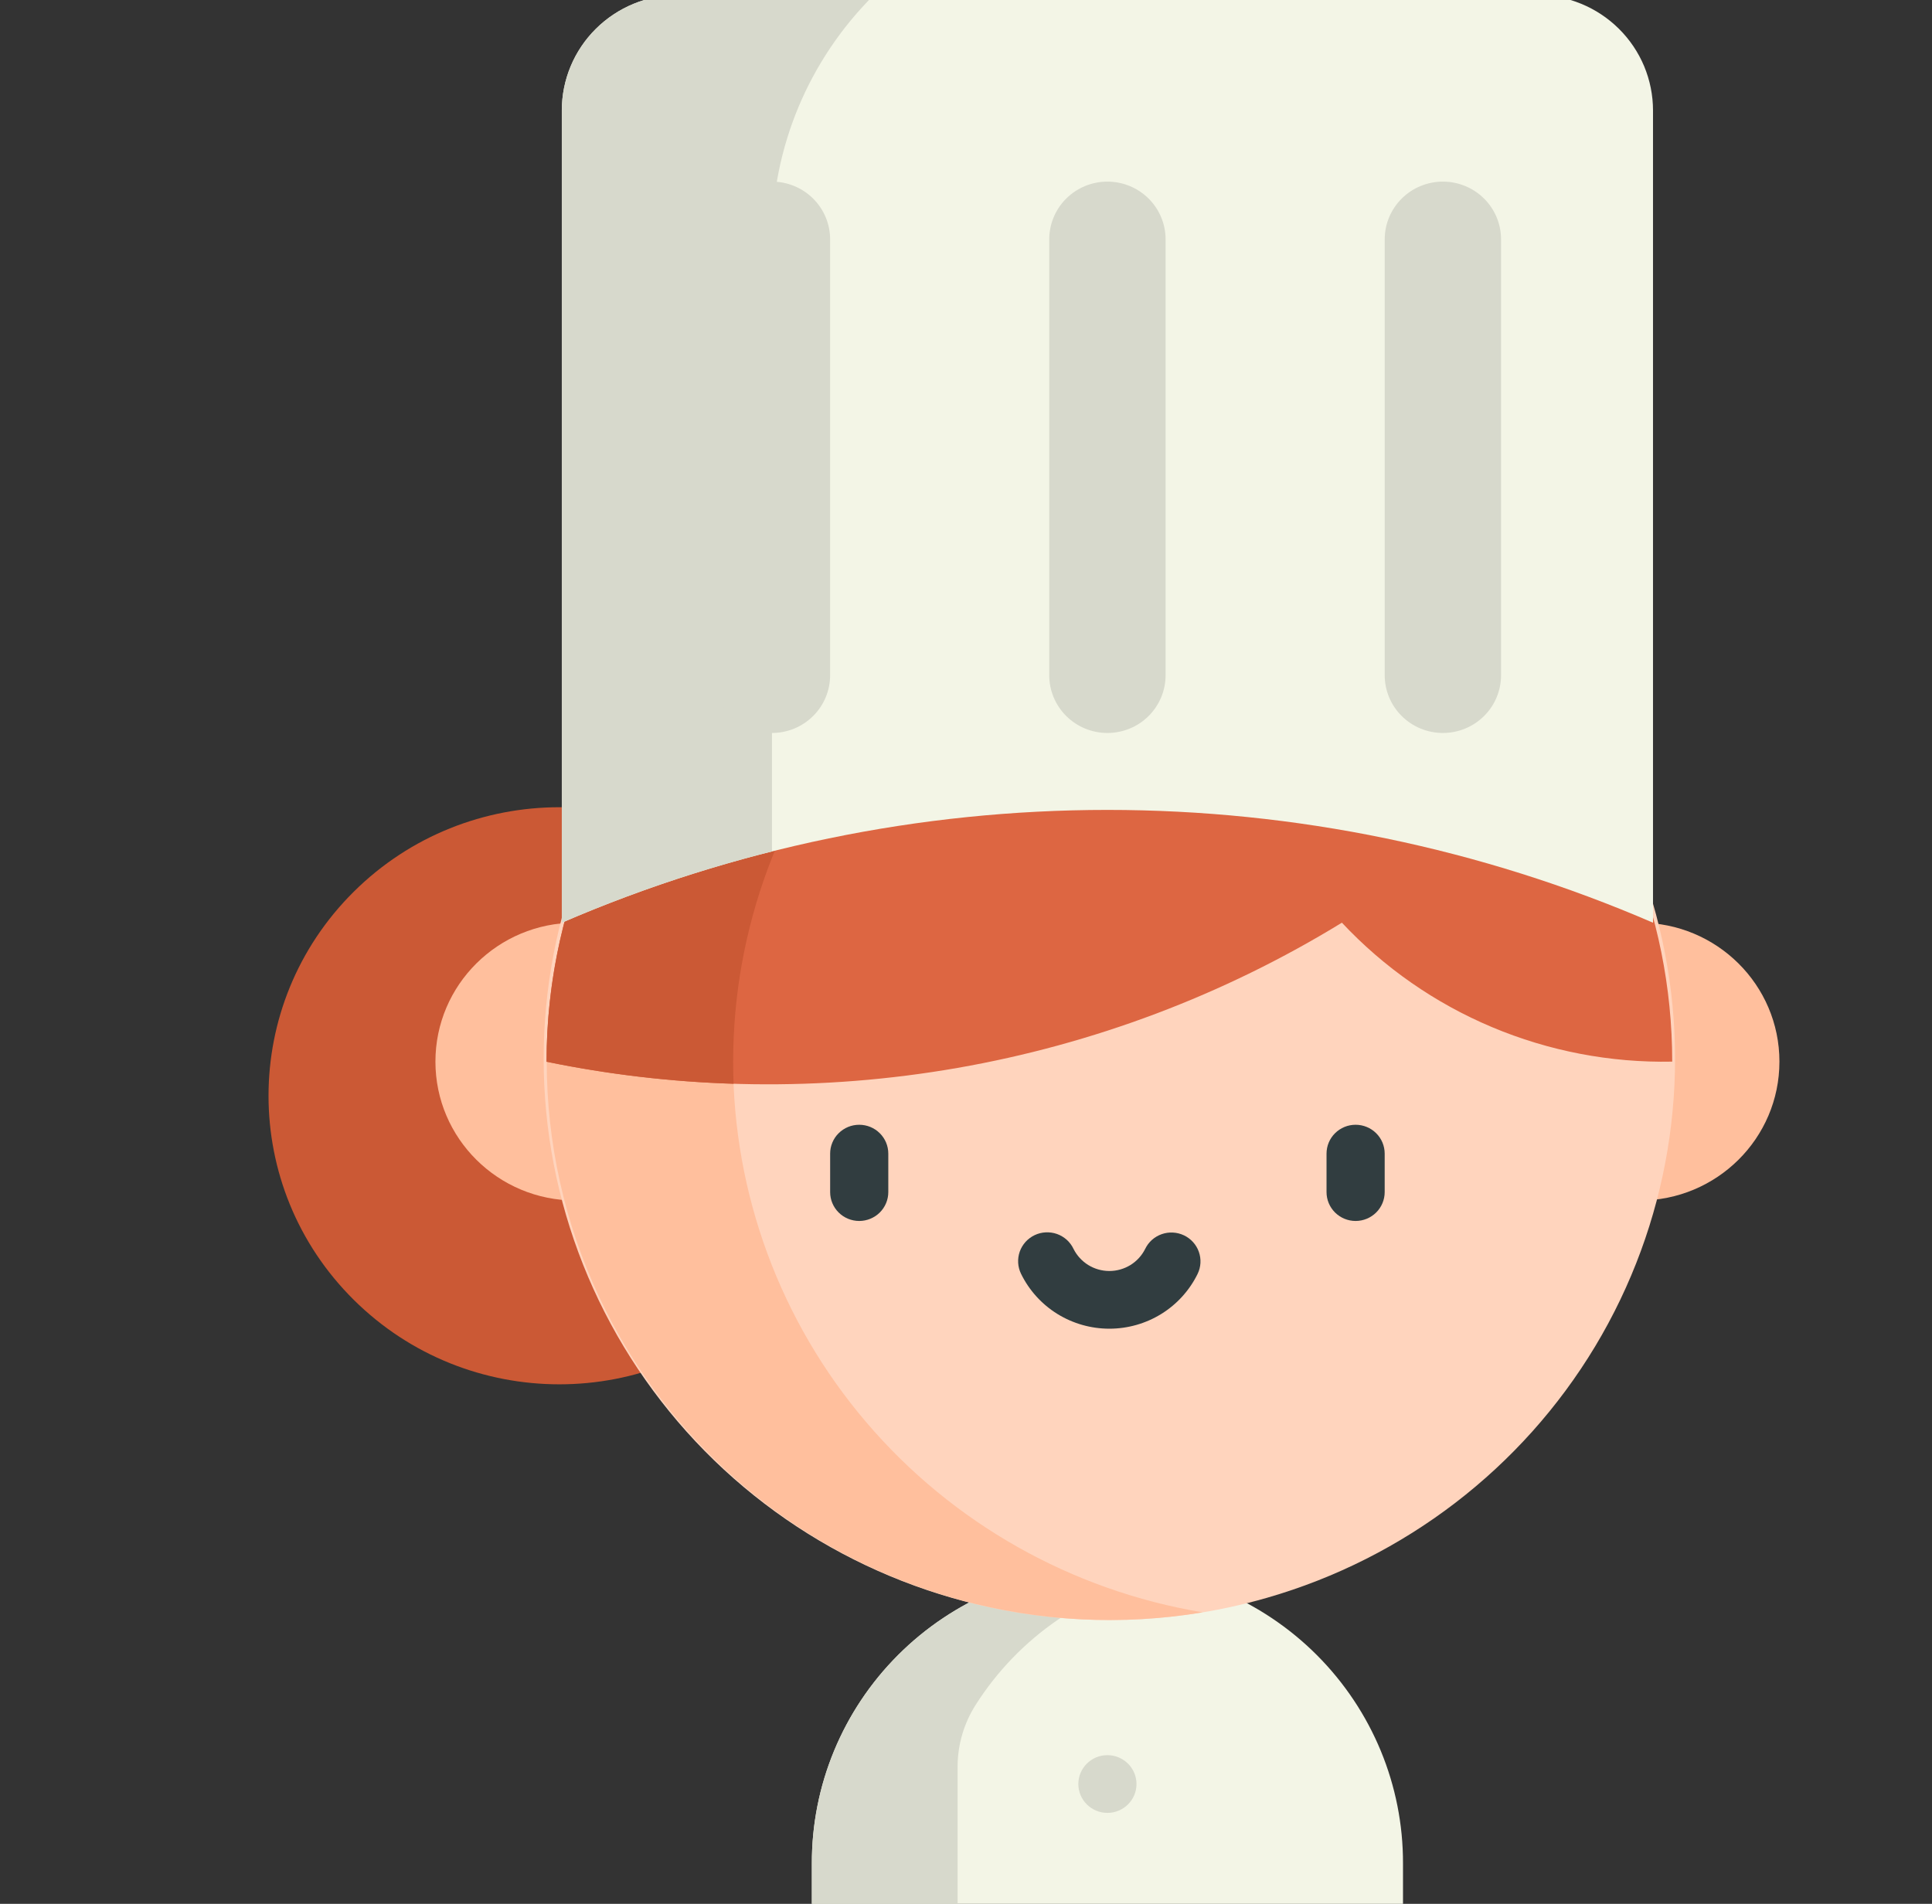 <svg width="69" height="68" viewBox="0 0 69 68" fill="none" xmlns="http://www.w3.org/2000/svg">
<rect x="0" y="0" width="69" height="68" fill="#333333" stroke="none"/>
<g clip-path="url(#clip0_95_1530)">
<path d="M39.551 55.999C36.74 56.014 34.05 57.135 32.072 59.116C30.093 61.097 28.986 63.775 28.995 66.564V68.127H50.107V66.564C50.116 63.775 49.009 61.097 47.031 59.116C45.052 57.135 42.362 56.014 39.551 55.999Z" fill="#F3F5E6"/>
<path d="M39.551 55.999C36.74 56.014 34.05 57.135 32.072 59.116C30.093 61.097 28.986 63.775 28.995 66.564V68.127H34.2V63.103C34.2 62.316 34.427 61.546 34.852 60.883C35.61 59.691 36.603 58.663 37.771 57.86C38.938 57.057 40.257 56.495 41.648 56.209C40.958 56.069 40.256 55.999 39.551 55.999H39.551Z" fill="#D7D9CC"/>
<path d="M39.551 64.752C40.124 64.752 40.589 64.29 40.589 63.721C40.589 63.152 40.124 62.69 39.551 62.69C38.977 62.69 38.512 63.152 38.512 63.721C38.512 64.29 38.977 64.752 39.551 64.752Z" fill="#D7D9CC"/>
<path d="M27.321 46.426C31.378 42.402 31.378 35.876 27.321 31.851C23.265 27.826 16.689 27.826 12.633 31.851C8.576 35.876 8.576 42.402 12.633 46.426C16.689 50.451 23.265 50.451 27.321 46.426Z" fill="#CB5935"/>
<path d="M20.551 42.879C23.312 42.879 25.551 40.658 25.551 37.918C25.551 35.178 23.312 32.957 20.551 32.957C17.789 32.957 15.551 35.178 15.551 37.918C15.551 40.658 17.789 42.879 20.551 42.879Z" fill="#FFBF9D"/>
<path d="M58.551 42.879C61.312 42.879 63.551 40.658 63.551 37.918C63.551 35.178 61.312 32.957 58.551 32.957C55.79 32.957 53.551 35.178 53.551 37.918C53.551 40.658 55.79 42.879 58.551 42.879Z" fill="#FFBF9D"/>
<path d="M45.255 57.068C50.163 55.654 54.349 52.446 56.969 48.091C59.588 43.736 60.447 38.557 59.371 33.599C58.296 28.641 55.366 24.271 51.173 21.371C46.98 18.471 41.835 17.255 36.775 17.97C31.714 18.684 27.115 21.275 23.903 25.221C20.692 29.166 19.106 34.173 19.467 39.232C19.828 44.291 22.108 49.026 25.847 52.484C29.587 55.941 34.508 57.864 39.62 57.864C41.527 57.865 43.424 57.597 45.255 57.068Z" fill="#FFD4BD"/>
<path d="M26.182 37.919C26.183 33.202 27.867 28.638 30.937 25.037C34.007 21.435 38.264 19.029 42.952 18.247C40.071 17.767 37.119 17.917 34.303 18.685C31.486 19.453 28.872 20.82 26.642 22.693C24.413 24.565 22.621 26.897 21.392 29.527C20.163 32.156 19.526 35.02 19.526 37.918C19.526 40.816 20.163 43.68 21.392 46.309C22.621 48.939 24.413 51.271 26.642 53.143C28.872 55.016 31.486 56.383 34.303 57.151C37.119 57.919 40.071 58.069 42.952 57.589C38.264 56.807 34.008 54.401 30.938 50.8C27.868 47.2 26.183 42.636 26.182 37.919Z" fill="#FFBF9D"/>
<path d="M47.925 32.956C49.428 34.561 51.256 35.833 53.289 36.688C55.322 37.543 57.514 37.963 59.722 37.919C59.722 32.629 57.604 27.556 53.834 23.815C50.064 20.075 44.951 17.973 39.62 17.973C34.289 17.973 29.176 20.075 25.406 23.815C21.636 27.556 19.519 32.629 19.519 37.919V37.923C29.279 39.932 39.444 38.155 47.925 32.956Z" fill="#DD6642"/>
<path d="M42.949 18.247C40.068 17.768 37.117 17.918 34.3 18.685C31.483 19.453 28.868 20.821 26.638 22.693C24.408 24.566 22.616 26.898 21.387 29.527C20.158 32.157 19.521 35.02 19.52 37.919V37.923C21.72 38.375 23.955 38.638 26.2 38.709C26.19 38.447 26.184 38.184 26.184 37.92C26.184 33.203 27.868 28.639 30.937 25.038C34.007 21.437 38.262 19.031 42.949 18.247Z" fill="#CB5935"/>
<path d="M54.881 -0.179H24.221C23.119 -0.179 22.063 0.256 21.283 1.029C20.504 1.802 20.066 2.85 20.066 3.944V32.957C26.213 30.3 32.846 28.928 39.551 28.928C46.256 28.928 52.889 30.3 59.036 32.957V3.944C59.036 3.403 58.928 2.867 58.72 2.366C58.511 1.866 58.205 1.412 57.819 1.029C57.433 0.646 56.975 0.342 56.471 0.135C55.967 -0.072 55.426 -0.179 54.881 -0.179V-0.179Z" fill="#F3F5E6"/>
<path d="M31.212 -0.179H24.218C23.116 -0.179 22.06 0.255 21.28 1.029C20.501 1.802 20.064 2.85 20.064 3.944V32.957C22.492 31.907 25.002 31.056 27.57 30.411V8.548C27.569 5.275 28.88 2.136 31.212 -0.179V-0.179Z" fill="#D7D9CC"/>
<path d="M27.57 6.487C27.018 6.487 26.49 6.704 26.1 7.091C25.711 7.477 25.492 8.002 25.492 8.548V24.119C25.492 24.666 25.711 25.19 26.1 25.576C26.49 25.963 27.018 26.18 27.57 26.18C28.12 26.18 28.649 25.963 29.038 25.576C29.428 25.19 29.647 24.666 29.647 24.119V8.548C29.647 8.002 29.428 7.477 29.038 7.091C28.649 6.704 28.12 6.487 27.57 6.487Z" fill="#D7D9CC"/>
<path d="M39.55 6.487C38.999 6.487 38.471 6.704 38.081 7.091C37.692 7.477 37.473 8.002 37.473 8.548V24.119C37.473 24.39 37.527 24.658 37.631 24.908C37.736 25.158 37.889 25.385 38.081 25.576C38.274 25.768 38.504 25.92 38.755 26.023C39.008 26.127 39.278 26.18 39.55 26.18C39.823 26.18 40.093 26.127 40.346 26.023C40.598 25.92 40.827 25.768 41.02 25.576C41.212 25.385 41.365 25.158 41.47 24.908C41.574 24.658 41.628 24.39 41.628 24.119V8.548C41.628 8.002 41.409 7.477 41.02 7.091C40.63 6.704 40.102 6.487 39.55 6.487Z" fill="#D7D9CC"/>
<path d="M51.532 6.487C50.981 6.487 50.452 6.704 50.063 7.091C49.673 7.477 49.454 8.002 49.454 8.548V24.119C49.454 24.666 49.673 25.19 50.063 25.576C50.452 25.963 50.981 26.18 51.532 26.18C52.083 26.18 52.611 25.963 53.001 25.576C53.39 25.19 53.609 24.666 53.609 24.119V8.548C53.609 8.002 53.39 7.477 53.001 7.091C52.611 6.704 52.083 6.487 51.532 6.487Z" fill="#D7D9CC"/>
<path d="M30.686 40.174C30.55 40.174 30.415 40.2 30.289 40.252C30.163 40.304 30.048 40.38 29.952 40.476C29.855 40.571 29.779 40.685 29.727 40.81C29.674 40.935 29.648 41.069 29.648 41.205V42.579C29.648 42.852 29.757 43.114 29.952 43.308C30.146 43.501 30.411 43.61 30.686 43.61C30.962 43.61 31.226 43.501 31.421 43.308C31.616 43.114 31.725 42.852 31.725 42.579V41.205C31.725 40.931 31.616 40.669 31.421 40.476C31.226 40.282 30.962 40.174 30.686 40.174Z" fill="#313D40"/>
<path d="M48.415 40.174C48.279 40.174 48.143 40.2 48.017 40.252C47.891 40.304 47.777 40.38 47.68 40.476C47.584 40.571 47.507 40.685 47.455 40.81C47.403 40.935 47.376 41.069 47.376 41.205V42.579C47.376 42.852 47.485 43.114 47.68 43.308C47.875 43.501 48.139 43.61 48.414 43.61C48.69 43.61 48.954 43.501 49.149 43.308C49.344 43.114 49.453 42.852 49.453 42.579V41.205C49.453 40.931 49.344 40.669 49.149 40.476C48.955 40.283 48.69 40.174 48.415 40.174Z" fill="#313D40"/>
<path d="M42.284 44.123C42.161 44.065 42.027 44.031 41.891 44.024C41.755 44.016 41.618 44.036 41.49 44.081C41.361 44.126 41.243 44.196 41.141 44.286C41.04 44.377 40.958 44.486 40.899 44.608C40.781 44.845 40.599 45.044 40.373 45.184C40.146 45.323 39.886 45.397 39.62 45.397C39.353 45.397 39.093 45.323 38.867 45.184C38.641 45.044 38.459 44.845 38.34 44.608C38.282 44.485 38.2 44.375 38.099 44.283C37.997 44.192 37.879 44.121 37.75 44.075C37.62 44.029 37.483 44.01 37.347 44.017C37.21 44.023 37.076 44.057 36.952 44.116C36.828 44.175 36.718 44.257 36.626 44.358C36.535 44.46 36.464 44.578 36.419 44.706C36.374 44.835 36.355 44.971 36.363 45.107C36.371 45.242 36.406 45.375 36.466 45.498C36.753 46.085 37.201 46.581 37.759 46.928C38.317 47.274 38.961 47.458 39.62 47.458C40.278 47.458 40.923 47.274 41.48 46.928C42.038 46.581 42.486 46.085 42.773 45.498C42.892 45.251 42.907 44.968 42.815 44.71C42.724 44.452 42.532 44.241 42.284 44.123Z" fill="#313D40"/>
</g>
<defs>
<clipPath id="clip0_95_1530">
<rect width="69" height="68" fill="white"/>
</clipPath>
</defs>
</svg>
